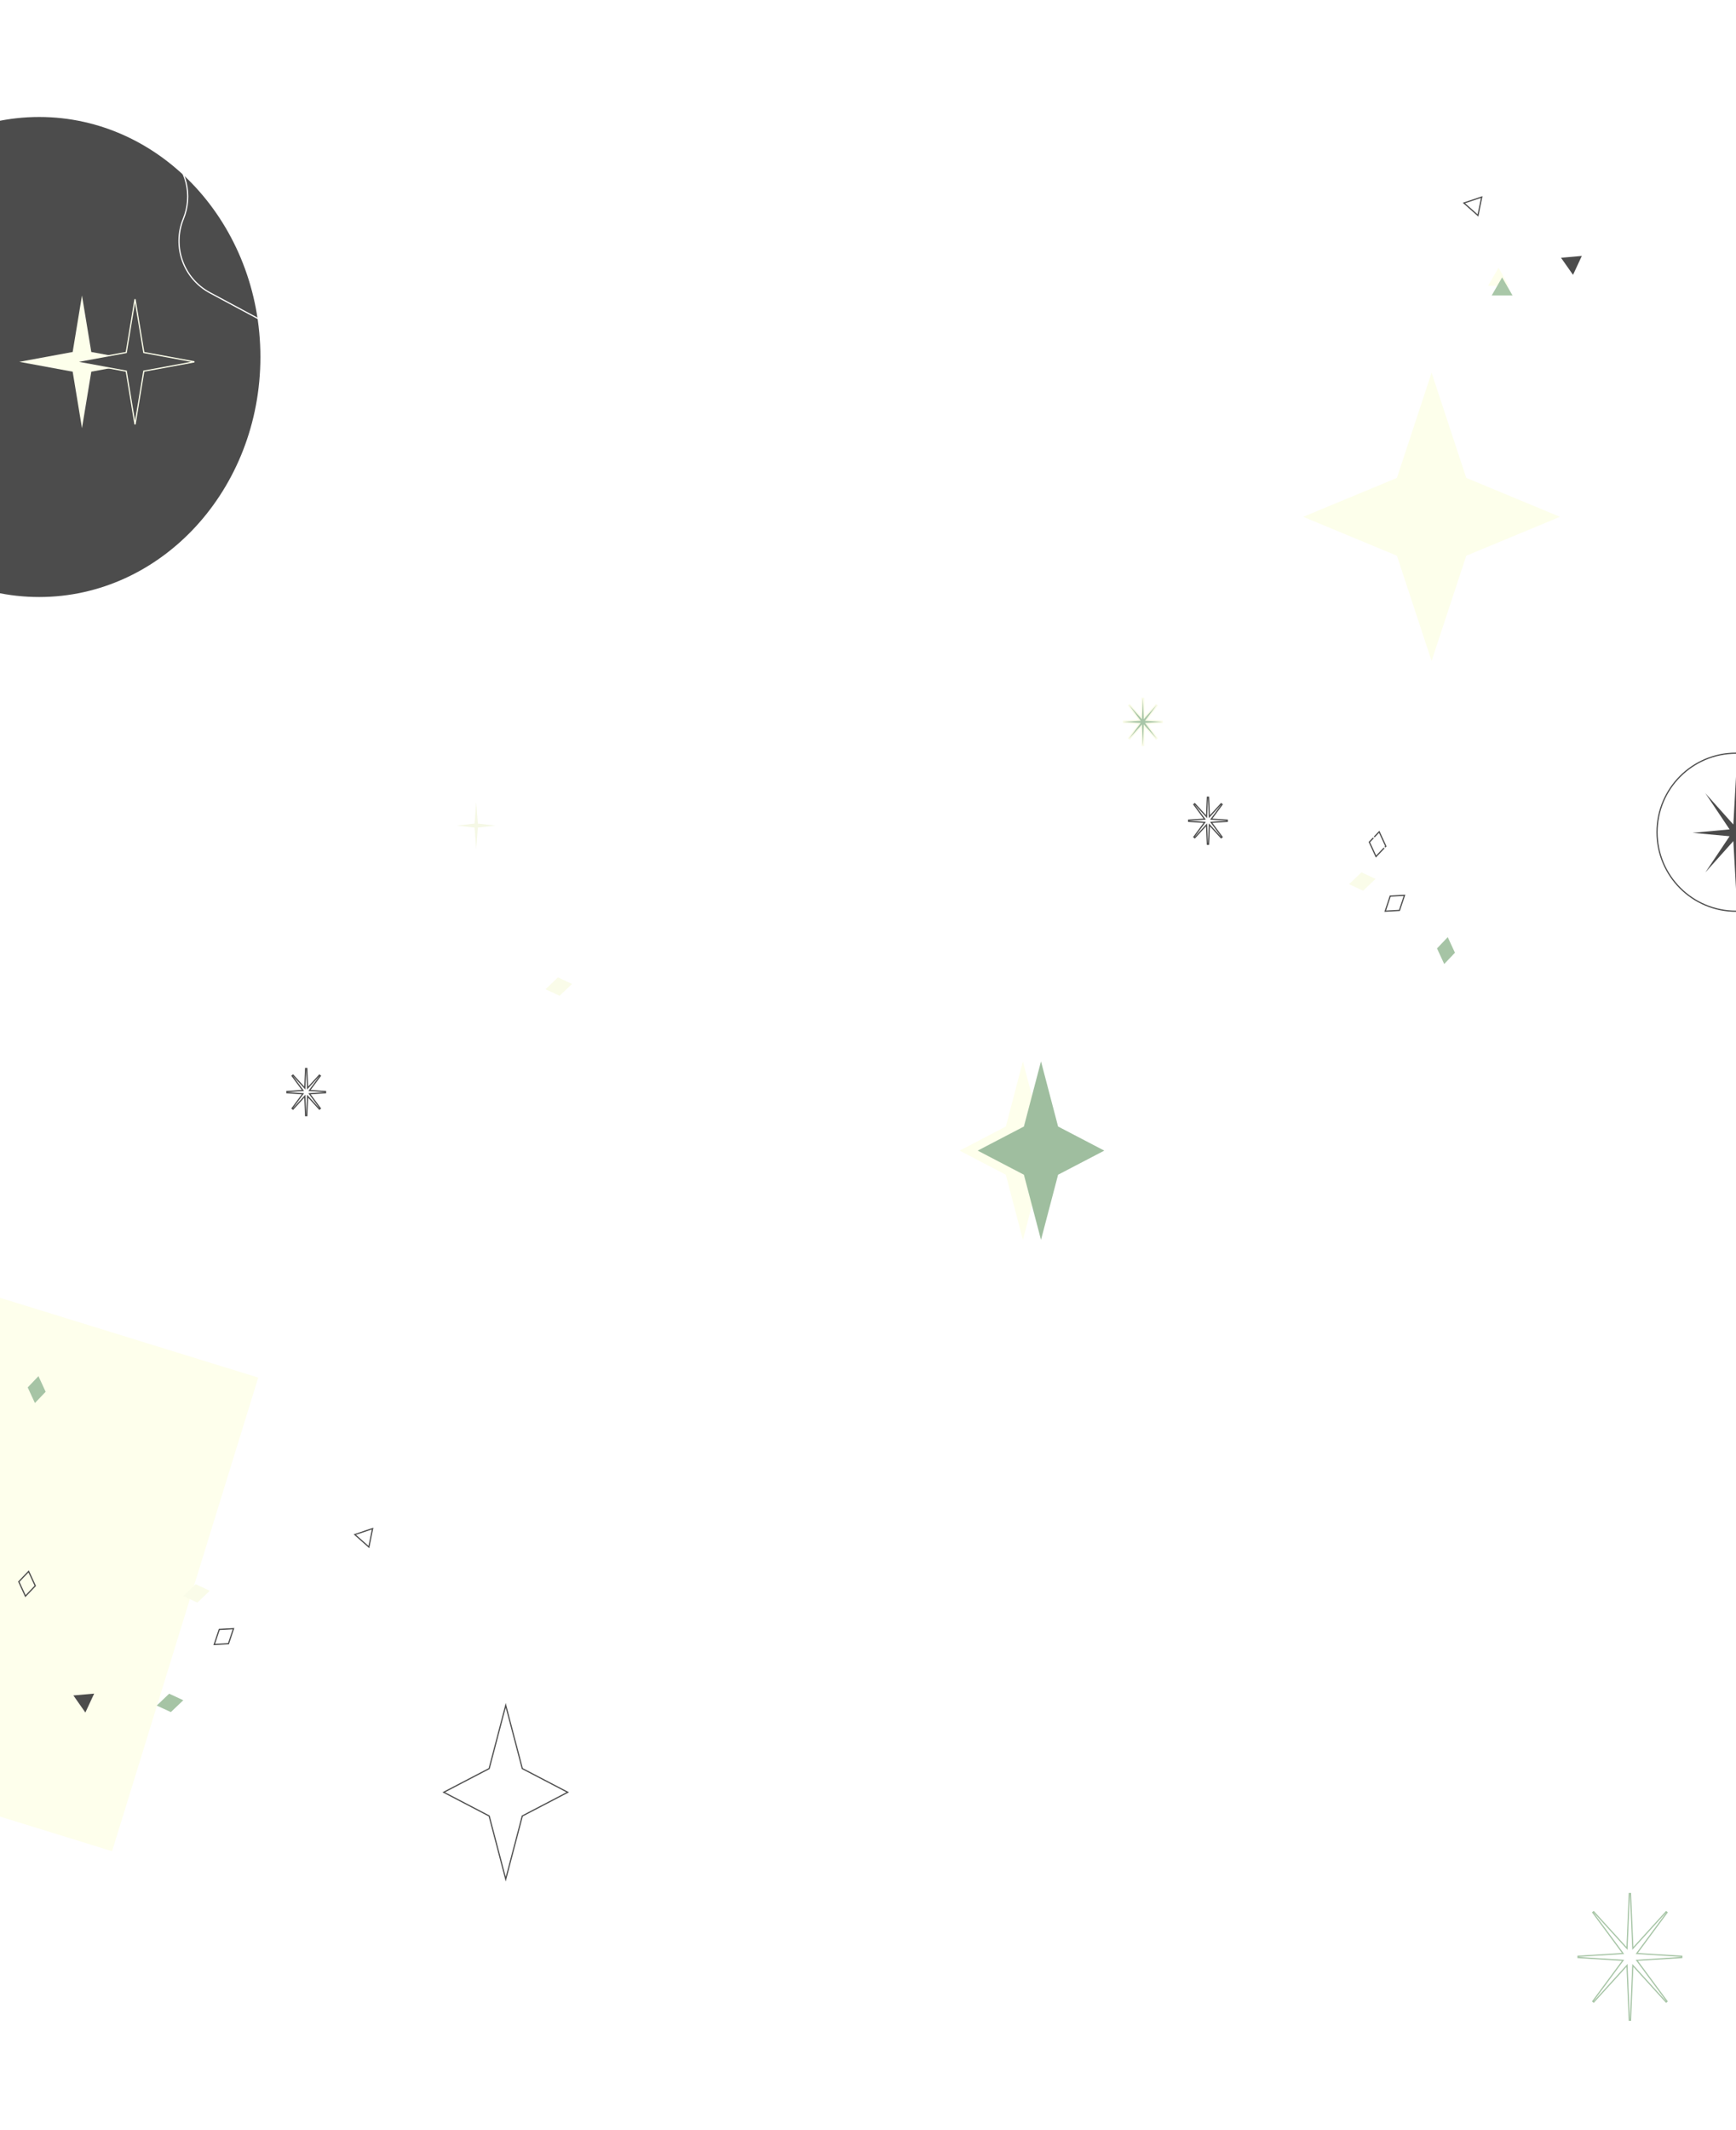 <svg width="1440" height="1766" viewBox="0 0 1440 1766" fill="none" xmlns="http://www.w3.org/2000/svg">
<path d="M1197.96 799.279L1191.99 786.341L1200.9 777L1206.87 789.938L1197.96 799.279Z" fill="#A6C4A5"/>
<path d="M990.284 667.009L999.278 679.163L985.969 680.001V680.999L999.278 681.837L990.284 693.991L991.056 694.625L1000.82 683.897L1001.5 700.021H1002.5L1003.18 683.897L1012.94 694.625L1013.72 693.991L1004.72 681.837L1018.03 680.999V680.001L1004.72 679.163L1013.72 667.009L1012.94 666.375L1003.18 677.103L1002.5 660.979H1001.5L1000.82 677.103L991.056 666.375L990.284 667.009Z" stroke="#4B4B4B"/>
<path d="M188.614 1224.92L177.878 1219.95L187.423 1210.87L198.159 1215.84L188.614 1224.92Z" stroke="white"/>
<path d="M242.284 892.009L251.278 904.163L237.969 905.001V905.999L251.278 906.837L242.284 918.991L243.056 919.625L252.817 908.897L253.5 925.021H254.5L255.183 908.897L264.944 919.625L265.716 918.991L256.722 906.837L270.031 905.999V905.001L256.722 904.163L265.716 892.009L264.944 891.375L255.183 902.103L254.5 885.979H253.5L252.817 902.103L243.056 891.375L242.284 892.009Z" stroke="#4B4B4B"/>
<path d="M395 665L396.358 682.845L411 684.5L396.358 686.155L395 704L393.642 686.155L379 684.5L393.642 682.845L395 665Z" fill="#F5F8E5"/>
<path d="M195.499 632.962H194.501L193.175 650.395L178.944 652.003V652.997L193.175 654.605L194.501 672.038H195.499L196.825 654.605L211.056 652.997V652.003L196.825 650.395L195.499 632.962Z" stroke="white"/>
<path d="M452.482 820.201L462.806 810.379L474.518 815.799L464.194 825.621L452.482 820.201Z" fill="#FAFCE9"/>
<path d="M134 1129L142.66 1144H125.34L134 1129Z" fill="#FEFFEC"/>
<path d="M936.284 585.009L945.278 597.163L931.969 598.001V598.999L945.278 599.837L936.284 611.991L937.056 612.625L946.817 601.897L947.5 618.021H948.5L949.183 601.897L958.944 612.625L959.716 611.991L950.722 599.837L964.031 598.999V598.001L950.722 597.163L959.716 585.009L958.944 584.375L949.183 595.103L948.5 578.979H947.5L946.817 595.103L937.056 584.375L936.284 585.009Z" fill="#A8C6A8" stroke="#F9FBE7"/>
<path d="M419.5 1413.97L433.196 1466.14L433.252 1466.35L433.449 1466.46L470.919 1486L433.449 1505.54L433.252 1505.65L433.196 1505.86L419.5 1558.03L405.804 1505.86L405.748 1505.65L405.551 1505.54L368.081 1486L405.551 1466.46L405.748 1466.35L405.804 1466.14L419.5 1413.97Z" stroke="#4C4C4C"/>
<g filter="url(#filter0_f_91_17)">
<rect x="-22.744" y="1069" width="248" height="411" transform="rotate(17.159 -22.744 1069)" fill="#FEFFEC"/>
</g>
<path d="M1119 733.096L1129.32 723.274L1141.04 728.694L1130.71 738.516L1119 733.096Z" fill="#FAFCE9"/>
<path d="M1206.61 746.919L1195.88 741.951L1205.42 732.87L1216.16 737.839L1206.61 746.919Z" stroke="white"/>
<path d="M1160.84 754.82L1149.03 755.466L1153.2 742.97L1165.01 742.324L1160.84 754.82Z" stroke="#4B4B4B"/>
<path d="M1149.54 701.612L1141.38 710.174L1135.86 698.212L1144.02 689.649L1149.54 701.612Z" stroke="#4B4B4B"/>
<g filter="url(#filter1_f_91_17)">
<ellipse cx="32.5" cy="296" rx="183.5" ry="199" fill="#4C4C4C"/>
</g>
<path d="M-4.5 0.5L139.123 126.355C154.756 140.054 159.968 162.165 152.101 181.404V181.404C142.665 204.478 152.181 230.951 174.147 242.737L246.749 281.695C283.2 301.254 273.666 355.974 232.748 362.053V362.053C195.672 367.561 182.934 414.586 212.162 438.054L289.985 500.541C385.345 577.109 512.513 601.301 629.327 565.097L770.882 521.226C824.268 504.68 882.304 513.726 928.122 545.735L1128.07 685.42C1179.91 721.634 1201.69 787.666 1181.59 847.617V847.617C1153.16 932.351 1179.36 1025.85 1247.67 1083.48L1441.5 1247" stroke="white"/>
<g filter="url(#filter2_f_91_17)">
<path d="M1187.5 309L1216.26 396.224L1294 428.5L1216.26 460.776L1187.5 548L1158.74 460.776L1081 428.5L1158.74 396.224L1187.5 309Z" fill="#FDFFEB"/>
</g>
<circle cx="1440" cy="690" r="65.5" stroke="#4B4B4B"/>
<path d="M1440 644L1442.2 683.626L1465.46 657.62L1445.32 687.653L1476 690.5L1445.32 693.347L1465.46 723.38L1442.2 697.374L1440 737L1437.8 697.374L1414.54 723.38L1434.68 693.347L1404 690.5L1434.68 687.653L1414.54 657.62L1437.8 683.626L1440 644Z" fill="#4B4B4B"/>
<path d="M130 1414.1L140.324 1404.27L152.037 1409.69L141.713 1419.52L130 1414.1Z" fill="#A6C4A5"/>
<path d="M152 1323.32L162.324 1313.5L174.037 1318.92L163.713 1328.74L152 1323.32Z" fill="#FAFCE9"/>
<path d="M189.52 1362.84L177.707 1363.48L181.881 1350.99L193.694 1350.34L189.52 1362.84Z" stroke="#4B4B4B"/>
<path d="M29.27 1314.84L21.107 1323.4L15.587 1311.44L23.75 1302.88L29.27 1314.84Z" stroke="#4B4B4B"/>
<path d="M28.961 1163.28L22.99 1150.34L31.896 1141L37.867 1153.94L28.961 1163.28Z" fill="#A6C4A5"/>
<path d="M68 245L75.722 291.833L120 300L75.722 308.167L68 355L60.278 308.167L16 300L60.278 291.833L68 245Z" fill="#FDFFEB"/>
<path d="M119.228 291.914L119.285 292.261L119.631 292.325L161.243 300L119.631 307.675L119.285 307.739L119.228 308.086L112 351.926L104.772 308.086L104.715 307.739L104.369 307.675L62.757 300L104.369 292.325L104.715 292.261L104.772 291.914L112 248.074L119.228 291.914Z" fill="#4C4C4C" stroke="#FDFFEB"/>
<path d="M1243 222L1251.66 237H1234.34L1243 222Z" fill="#FEFFEC"/>
<path d="M1246 230L1254.66 245H1237.34L1246 230Z" fill="#A9C7A8"/>
<path d="M1312.12 212.187L1304.81 227.891L1294.86 213.711L1312.12 212.187Z" fill="#4C4C4C"/>
<path d="M1214.3 168.322L1229.08 163.375L1225.97 178.65L1214.3 168.322Z" stroke="#4C4C4C"/>
<path d="M1176.3 242.322L1191.08 237.375L1187.97 252.65L1176.3 242.322Z" stroke="white"/>
<path d="M78.116 1404.19L70.809 1419.89L60.863 1405.71L78.116 1404.19Z" fill="#4C4C4C"/>
<path d="M294.296 1272.32L309.079 1267.37L305.972 1282.65L294.296 1272.32Z" stroke="#4C4C4C"/>
<path d="M259.296 1348.32L274.079 1343.37L270.972 1358.65L259.296 1348.32Z" stroke="white"/>
<g filter="url(#filter3_f_91_17)">
<path d="M1394.5 1503L1410.07 1580.33L1469.81 1538L1432.08 1605.03L1501 1622.5L1432.08 1639.97L1469.81 1707L1410.07 1664.67L1394.5 1742L1378.93 1664.67L1319.19 1707L1356.92 1639.97L1288 1622.5L1356.92 1605.03L1319.19 1538L1378.93 1580.33L1394.5 1503Z" fill="white"/>
</g>
<path d="M1321.19 1585.67L1346.29 1619.65L1308.97 1622V1623L1346.29 1625.35L1321.19 1659.33L1321.96 1659.96L1349.58 1629.56L1351.5 1675.02H1352.5L1354.42 1629.56L1382.04 1659.96L1382.81 1659.33L1357.71 1625.35L1395.03 1623V1622L1357.71 1619.65L1382.81 1585.67L1382.04 1585.04L1354.42 1615.44L1352.5 1569.98H1351.5L1349.58 1615.44L1321.96 1585.04L1321.19 1585.67Z" stroke="#A7C5A6"/>
<path d="M848.5 880L862.68 934.013L901 954L862.68 973.987L848.5 1028L834.32 973.987L796 954L834.32 934.013L848.5 880Z" fill="#FEFFEC"/>
<path d="M863.5 880L877.68 934.013L916 954L877.68 973.987L863.5 1028L849.32 973.987L811 954L849.32 934.013L863.5 880Z" fill="#9FBE9F"/>
<defs>
<filter id="filter0_f_91_17" x="-189" y="1024" width="448.217" height="555.873" filterUnits="userSpaceOnUse" color-interpolation-filters="sRGB">
<feFlood flood-opacity="0" result="BackgroundImageFix"/>
<feBlend mode="normal" in="SourceGraphic" in2="BackgroundImageFix" result="shape"/>
<feGaussianBlur stdDeviation="22.5" result="effect1_foregroundBlur_91_17"/>
</filter>
<filter id="filter1_f_91_17" x="-212" y="36" width="489" height="520" filterUnits="userSpaceOnUse" color-interpolation-filters="sRGB">
<feFlood flood-opacity="0" result="BackgroundImageFix"/>
<feBlend mode="normal" in="SourceGraphic" in2="BackgroundImageFix" result="shape"/>
<feGaussianBlur stdDeviation="30.5" result="effect1_foregroundBlur_91_17"/>
</filter>
<filter id="filter2_f_91_17" x="1057" y="285" width="261" height="287" filterUnits="userSpaceOnUse" color-interpolation-filters="sRGB">
<feFlood flood-opacity="0" result="BackgroundImageFix"/>
<feBlend mode="normal" in="SourceGraphic" in2="BackgroundImageFix" result="shape"/>
<feGaussianBlur stdDeviation="12" result="effect1_foregroundBlur_91_17"/>
</filter>
<filter id="filter3_f_91_17" x="1264" y="1479" width="261" height="287" filterUnits="userSpaceOnUse" color-interpolation-filters="sRGB">
<feFlood flood-opacity="0" result="BackgroundImageFix"/>
<feBlend mode="normal" in="SourceGraphic" in2="BackgroundImageFix" result="shape"/>
<feGaussianBlur stdDeviation="12" result="effect1_foregroundBlur_91_17"/>
</filter>
</defs>
</svg>
